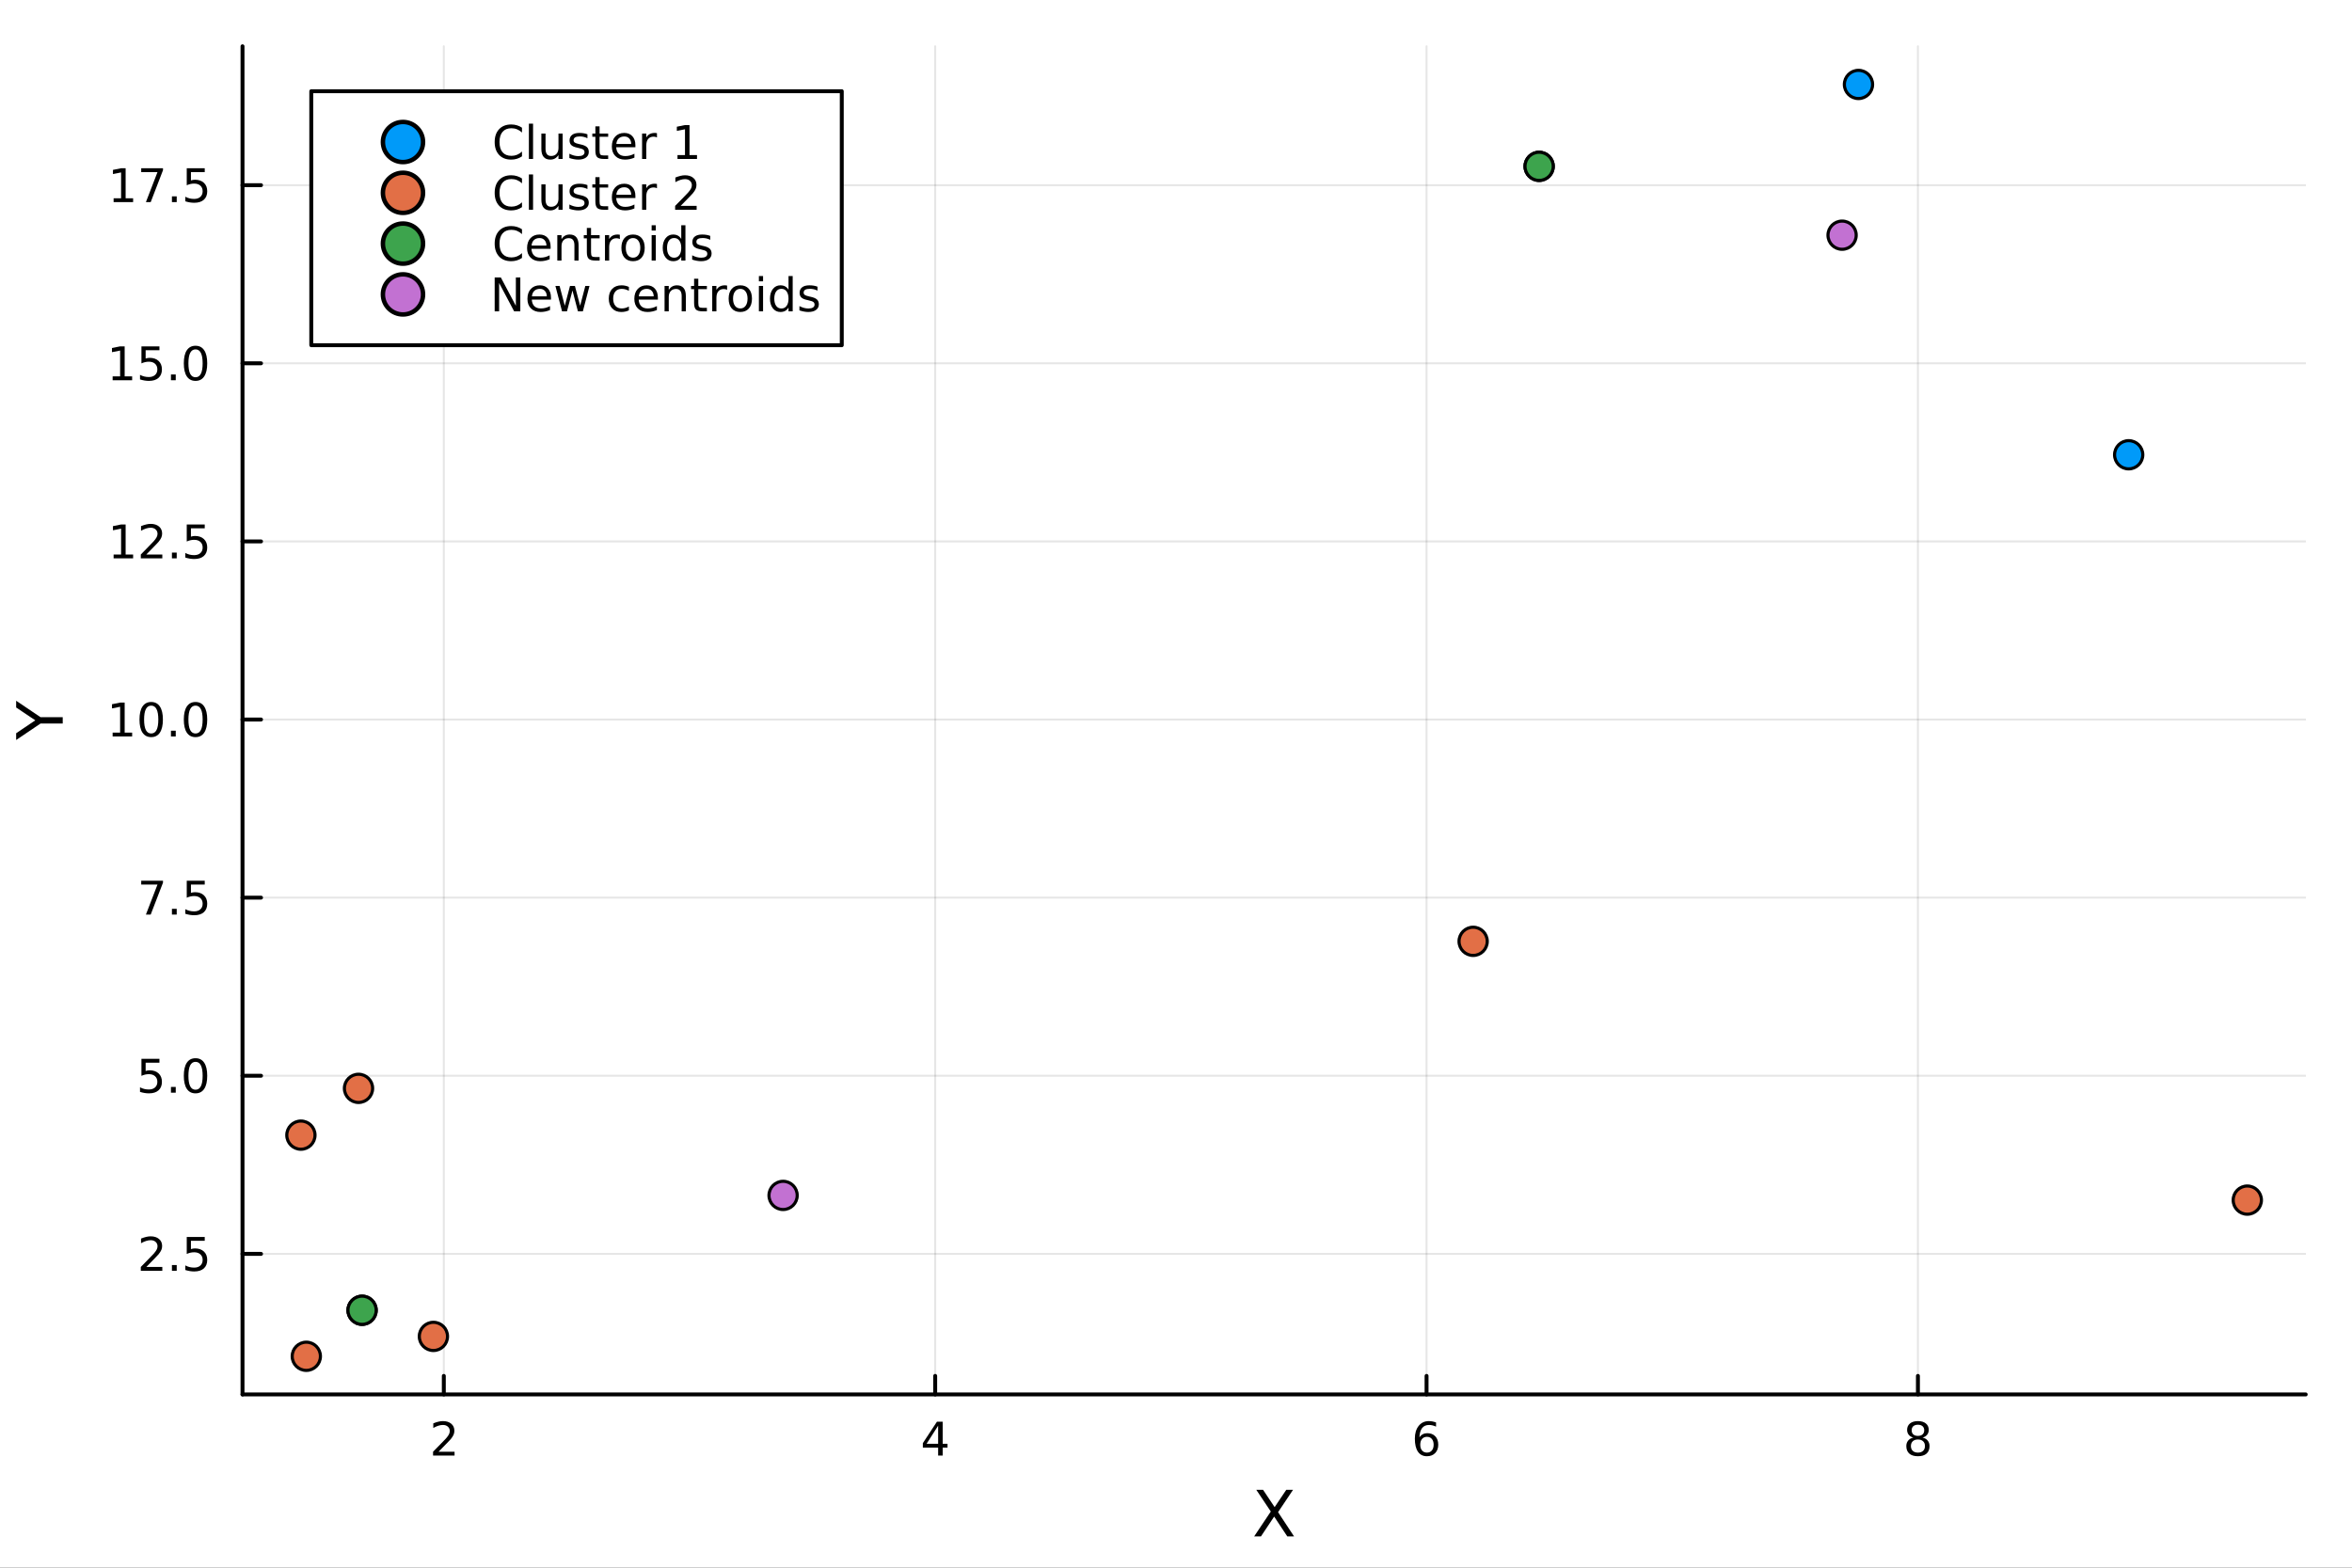 <?xml version="1.0" encoding="utf-8"?>
<svg xmlns="http://www.w3.org/2000/svg" xmlns:xlink="http://www.w3.org/1999/xlink" width="600" height="400" viewBox="0 0 2400 1600">
<rect x="0" y="0" width="2400" height="1600" fill="#333333" stroke="none"/>
<defs>
  <clipPath id="clip440">
    <rect x="0" y="0" width="2400" height="1600"/>
  </clipPath>
</defs>
<path clip-path="url(#clip440)" d="M0 1600 L2400 1600 L2400 0 L0 0  Z" fill="#ffffff" fill-rule="evenodd" fill-opacity="1"/>
<defs>
  <clipPath id="clip441">
    <rect x="480" y="0" width="1681" height="1600"/>
  </clipPath>
</defs>
<path clip-path="url(#clip440)" d="M247.459 1423.18 L2352.76 1423.18 L2352.76 47.244 L247.459 47.244  Z" fill="#ffffff" fill-rule="evenodd" fill-opacity="1"/>
<defs>
  <clipPath id="clip442">
    <rect x="247" y="47" width="2106" height="1377"/>
  </clipPath>
</defs>
<polyline clip-path="url(#clip442)" style="stroke:#000000; stroke-linecap:round; stroke-linejoin:round; stroke-width:2; stroke-opacity:0.1; fill:none" points="452.867,1423.18 452.867,47.244 "/>
<polyline clip-path="url(#clip442)" style="stroke:#000000; stroke-linecap:round; stroke-linejoin:round; stroke-width:2; stroke-opacity:0.1; fill:none" points="954.267,1423.18 954.267,47.244 "/>
<polyline clip-path="url(#clip442)" style="stroke:#000000; stroke-linecap:round; stroke-linejoin:round; stroke-width:2; stroke-opacity:0.1; fill:none" points="1455.67,1423.18 1455.67,47.244 "/>
<polyline clip-path="url(#clip442)" style="stroke:#000000; stroke-linecap:round; stroke-linejoin:round; stroke-width:2; stroke-opacity:0.1; fill:none" points="1957.07,1423.18 1957.07,47.244 "/>
<polyline clip-path="url(#clip442)" style="stroke:#000000; stroke-linecap:round; stroke-linejoin:round; stroke-width:2; stroke-opacity:0.1; fill:none" points="247.459,1279.72 2352.76,1279.72 "/>
<polyline clip-path="url(#clip442)" style="stroke:#000000; stroke-linecap:round; stroke-linejoin:round; stroke-width:2; stroke-opacity:0.1; fill:none" points="247.459,1097.93 2352.76,1097.93 "/>
<polyline clip-path="url(#clip442)" style="stroke:#000000; stroke-linecap:round; stroke-linejoin:round; stroke-width:2; stroke-opacity:0.1; fill:none" points="247.459,916.149 2352.76,916.149 "/>
<polyline clip-path="url(#clip442)" style="stroke:#000000; stroke-linecap:round; stroke-linejoin:round; stroke-width:2; stroke-opacity:0.1; fill:none" points="247.459,734.363 2352.76,734.363 "/>
<polyline clip-path="url(#clip442)" style="stroke:#000000; stroke-linecap:round; stroke-linejoin:round; stroke-width:2; stroke-opacity:0.1; fill:none" points="247.459,552.577 2352.76,552.577 "/>
<polyline clip-path="url(#clip442)" style="stroke:#000000; stroke-linecap:round; stroke-linejoin:round; stroke-width:2; stroke-opacity:0.1; fill:none" points="247.459,370.791 2352.76,370.791 "/>
<polyline clip-path="url(#clip442)" style="stroke:#000000; stroke-linecap:round; stroke-linejoin:round; stroke-width:2; stroke-opacity:0.1; fill:none" points="247.459,189.005 2352.76,189.005 "/>
<polyline clip-path="url(#clip440)" style="stroke:#000000; stroke-linecap:round; stroke-linejoin:round; stroke-width:4; stroke-opacity:1; fill:none" points="247.459,1423.18 2352.76,1423.18 "/>
<polyline clip-path="url(#clip440)" style="stroke:#000000; stroke-linecap:round; stroke-linejoin:round; stroke-width:4; stroke-opacity:1; fill:none" points="452.867,1423.18 452.867,1404.28 "/>
<polyline clip-path="url(#clip440)" style="stroke:#000000; stroke-linecap:round; stroke-linejoin:round; stroke-width:4; stroke-opacity:1; fill:none" points="954.267,1423.18 954.267,1404.28 "/>
<polyline clip-path="url(#clip440)" style="stroke:#000000; stroke-linecap:round; stroke-linejoin:round; stroke-width:4; stroke-opacity:1; fill:none" points="1455.67,1423.18 1455.67,1404.28 "/>
<polyline clip-path="url(#clip440)" style="stroke:#000000; stroke-linecap:round; stroke-linejoin:round; stroke-width:4; stroke-opacity:1; fill:none" points="1957.07,1423.18 1957.07,1404.28 "/>
<path clip-path="url(#clip440)" d="M447.52 1481.64 L463.839 1481.64 L463.839 1485.58 L441.895 1485.58 L441.895 1481.64 Q444.557 1478.89 449.141 1474.26 Q453.747 1469.61 454.928 1468.27 Q457.173 1465.74 458.052 1464.01 Q458.955 1462.25 458.955 1460.56 Q458.955 1457.8 457.011 1456.07 Q455.09 1454.33 451.988 1454.33 Q449.789 1454.33 447.335 1455.09 Q444.904 1455.86 442.127 1457.41 L442.127 1452.69 Q444.951 1451.55 447.404 1450.97 Q449.858 1450.39 451.895 1450.39 Q457.265 1450.39 460.46 1453.08 Q463.654 1455.77 463.654 1460.26 Q463.654 1462.39 462.844 1464.31 Q462.057 1466.2 459.951 1468.8 Q459.372 1469.47 456.27 1472.69 Q453.168 1475.88 447.52 1481.64 Z" fill="#000000" fill-rule="nonzero" fill-opacity="1" /><path clip-path="url(#clip440)" d="M957.276 1455.09 L945.471 1473.54 L957.276 1473.54 L957.276 1455.09 M956.049 1451.02 L961.929 1451.02 L961.929 1473.54 L966.86 1473.54 L966.86 1477.43 L961.929 1477.43 L961.929 1485.58 L957.276 1485.58 L957.276 1477.43 L941.674 1477.43 L941.674 1472.92 L956.049 1451.02 Z" fill="#000000" fill-rule="nonzero" fill-opacity="1" /><path clip-path="url(#clip440)" d="M1456.07 1466.44 Q1452.92 1466.44 1451.07 1468.59 Q1449.24 1470.74 1449.24 1474.49 Q1449.24 1478.22 1451.07 1480.39 Q1452.92 1482.55 1456.07 1482.55 Q1459.22 1482.55 1461.05 1480.39 Q1462.9 1478.22 1462.9 1474.49 Q1462.9 1470.74 1461.05 1468.59 Q1459.22 1466.44 1456.07 1466.44 M1465.35 1451.78 L1465.35 1456.04 Q1463.59 1455.21 1461.79 1454.77 Q1460.01 1454.33 1458.25 1454.33 Q1453.62 1454.33 1451.16 1457.45 Q1448.73 1460.58 1448.39 1466.9 Q1449.75 1464.89 1451.81 1463.82 Q1453.87 1462.73 1456.35 1462.73 Q1461.56 1462.73 1464.57 1465.9 Q1467.6 1469.05 1467.6 1474.49 Q1467.6 1479.82 1464.45 1483.03 Q1461.3 1486.25 1456.07 1486.25 Q1450.08 1486.25 1446.91 1481.67 Q1443.73 1477.06 1443.73 1468.33 Q1443.73 1460.14 1447.62 1455.28 Q1451.51 1450.39 1458.06 1450.39 Q1459.82 1450.39 1461.6 1450.74 Q1463.41 1451.09 1465.35 1451.78 Z" fill="#000000" fill-rule="nonzero" fill-opacity="1" /><path clip-path="url(#clip440)" d="M1957.07 1469.17 Q1953.73 1469.17 1951.81 1470.95 Q1949.91 1472.73 1949.91 1475.86 Q1949.91 1478.98 1951.81 1480.77 Q1953.73 1482.55 1957.07 1482.55 Q1960.4 1482.55 1962.32 1480.77 Q1964.24 1478.96 1964.24 1475.86 Q1964.24 1472.73 1962.32 1470.95 Q1960.42 1469.17 1957.07 1469.17 M1952.39 1467.18 Q1949.38 1466.44 1947.69 1464.38 Q1946.02 1462.32 1946.02 1459.35 Q1946.02 1455.21 1948.96 1452.8 Q1951.93 1450.39 1957.07 1450.39 Q1962.23 1450.39 1965.17 1452.8 Q1968.11 1455.21 1968.11 1459.35 Q1968.11 1462.32 1966.42 1464.38 Q1964.75 1466.44 1961.77 1467.18 Q1965.15 1467.96 1967.02 1470.26 Q1968.92 1472.55 1968.92 1475.86 Q1968.92 1480.88 1965.84 1483.57 Q1962.78 1486.25 1957.07 1486.25 Q1951.35 1486.25 1948.27 1483.57 Q1945.21 1480.88 1945.21 1475.86 Q1945.21 1472.55 1947.11 1470.26 Q1949.01 1467.96 1952.39 1467.18 M1950.68 1459.79 Q1950.68 1462.48 1952.34 1463.98 Q1954.03 1465.49 1957.07 1465.49 Q1960.08 1465.49 1961.77 1463.98 Q1963.48 1462.48 1963.48 1459.79 Q1963.48 1457.11 1961.77 1455.6 Q1960.08 1454.1 1957.07 1454.1 Q1954.03 1454.1 1952.34 1455.6 Q1950.68 1457.11 1950.68 1459.79 Z" fill="#000000" fill-rule="nonzero" fill-opacity="1" /><path clip-path="url(#clip440)" d="M1281.93 1520.52 L1288.84 1520.52 L1300.65 1538.19 L1312.52 1520.52 L1319.43 1520.52 L1304.15 1543.34 L1320.45 1568.04 L1313.54 1568.04 L1300.17 1547.83 L1286.71 1568.04 L1279.77 1568.04 L1296.73 1542.68 L1281.93 1520.52 Z" fill="#000000" fill-rule="nonzero" fill-opacity="1" /><polyline clip-path="url(#clip440)" style="stroke:#000000; stroke-linecap:round; stroke-linejoin:round; stroke-width:4; stroke-opacity:1; fill:none" points="247.459,1423.18 247.459,47.244 "/>
<polyline clip-path="url(#clip440)" style="stroke:#000000; stroke-linecap:round; stroke-linejoin:round; stroke-width:4; stroke-opacity:1; fill:none" points="247.459,1279.72 266.356,1279.72 "/>
<polyline clip-path="url(#clip440)" style="stroke:#000000; stroke-linecap:round; stroke-linejoin:round; stroke-width:4; stroke-opacity:1; fill:none" points="247.459,1097.93 266.356,1097.93 "/>
<polyline clip-path="url(#clip440)" style="stroke:#000000; stroke-linecap:round; stroke-linejoin:round; stroke-width:4; stroke-opacity:1; fill:none" points="247.459,916.149 266.356,916.149 "/>
<polyline clip-path="url(#clip440)" style="stroke:#000000; stroke-linecap:round; stroke-linejoin:round; stroke-width:4; stroke-opacity:1; fill:none" points="247.459,734.363 266.356,734.363 "/>
<polyline clip-path="url(#clip440)" style="stroke:#000000; stroke-linecap:round; stroke-linejoin:round; stroke-width:4; stroke-opacity:1; fill:none" points="247.459,552.577 266.356,552.577 "/>
<polyline clip-path="url(#clip440)" style="stroke:#000000; stroke-linecap:round; stroke-linejoin:round; stroke-width:4; stroke-opacity:1; fill:none" points="247.459,370.791 266.356,370.791 "/>
<polyline clip-path="url(#clip440)" style="stroke:#000000; stroke-linecap:round; stroke-linejoin:round; stroke-width:4; stroke-opacity:1; fill:none" points="247.459,189.005 266.356,189.005 "/>
<path clip-path="url(#clip440)" d="M149.306 1293.07 L165.626 1293.07 L165.626 1297 L143.681 1297 L143.681 1293.07 Q146.343 1290.31 150.927 1285.68 Q155.533 1281.03 156.714 1279.69 Q158.959 1277.16 159.839 1275.43 Q160.741 1273.67 160.741 1271.98 Q160.741 1269.22 158.797 1267.49 Q156.876 1265.75 153.774 1265.75 Q151.575 1265.75 149.121 1266.52 Q146.691 1267.28 143.913 1268.83 L143.913 1264.11 Q146.737 1262.97 149.191 1262.39 Q151.644 1261.82 153.681 1261.82 Q159.052 1261.82 162.246 1264.5 Q165.44 1267.19 165.44 1271.68 Q165.44 1273.81 164.63 1275.73 Q163.843 1277.63 161.737 1280.22 Q161.158 1280.89 158.056 1284.11 Q154.954 1287.3 149.306 1293.07 Z" fill="#000000" fill-rule="nonzero" fill-opacity="1" /><path clip-path="url(#clip440)" d="M175.44 1291.12 L180.325 1291.12 L180.325 1297 L175.44 1297 L175.44 1291.12 Z" fill="#000000" fill-rule="nonzero" fill-opacity="1" /><path clip-path="url(#clip440)" d="M190.556 1262.44 L208.912 1262.44 L208.912 1266.38 L194.838 1266.38 L194.838 1274.85 Q195.857 1274.5 196.875 1274.34 Q197.894 1274.15 198.912 1274.15 Q204.699 1274.15 208.079 1277.33 Q211.459 1280.5 211.459 1285.91 Q211.459 1291.49 207.987 1294.59 Q204.514 1297.67 198.195 1297.67 Q196.019 1297.67 193.75 1297.3 Q191.505 1296.93 189.098 1296.19 L189.098 1291.49 Q191.181 1292.63 193.403 1293.18 Q195.625 1293.74 198.102 1293.74 Q202.107 1293.74 204.445 1291.63 Q206.783 1289.52 206.783 1285.91 Q206.783 1282.3 204.445 1280.2 Q202.107 1278.09 198.102 1278.09 Q196.227 1278.09 194.352 1278.51 Q192.5 1278.92 190.556 1279.8 L190.556 1262.44 Z" fill="#000000" fill-rule="nonzero" fill-opacity="1" /><path clip-path="url(#clip440)" d="M144.329 1080.65 L162.686 1080.65 L162.686 1084.59 L148.612 1084.59 L148.612 1093.06 Q149.63 1092.72 150.649 1092.55 Q151.667 1092.37 152.686 1092.37 Q158.473 1092.37 161.852 1095.54 Q165.232 1098.71 165.232 1104.13 Q165.232 1109.71 161.76 1112.81 Q158.288 1115.89 151.968 1115.89 Q149.792 1115.89 147.524 1115.52 Q145.279 1115.15 142.871 1114.4 L142.871 1109.71 Q144.954 1110.84 147.177 1111.4 Q149.399 1111.95 151.876 1111.95 Q155.88 1111.95 158.218 1109.84 Q160.556 1107.74 160.556 1104.13 Q160.556 1100.52 158.218 1098.41 Q155.88 1096.3 151.876 1096.3 Q150.001 1096.3 148.126 1096.72 Q146.274 1097.14 144.329 1098.02 L144.329 1080.65 Z" fill="#000000" fill-rule="nonzero" fill-opacity="1" /><path clip-path="url(#clip440)" d="M174.445 1109.34 L179.329 1109.34 L179.329 1115.21 L174.445 1115.21 L174.445 1109.34 Z" fill="#000000" fill-rule="nonzero" fill-opacity="1" /><path clip-path="url(#clip440)" d="M199.514 1083.73 Q195.903 1083.73 194.075 1087.3 Q192.269 1090.84 192.269 1097.97 Q192.269 1105.08 194.075 1108.64 Q195.903 1112.18 199.514 1112.18 Q203.149 1112.18 204.954 1108.64 Q206.783 1105.08 206.783 1097.97 Q206.783 1090.84 204.954 1087.3 Q203.149 1083.73 199.514 1083.73 M199.514 1080.03 Q205.324 1080.03 208.38 1084.64 Q211.459 1089.22 211.459 1097.97 Q211.459 1106.7 208.38 1111.3 Q205.324 1115.89 199.514 1115.89 Q193.704 1115.89 190.625 1111.3 Q187.57 1106.7 187.57 1097.97 Q187.57 1089.22 190.625 1084.64 Q193.704 1080.03 199.514 1080.03 Z" fill="#000000" fill-rule="nonzero" fill-opacity="1" /><path clip-path="url(#clip440)" d="M144.098 898.869 L166.32 898.869 L166.32 900.86 L153.774 933.429 L148.89 933.429 L160.695 902.804 L144.098 902.804 L144.098 898.869 Z" fill="#000000" fill-rule="nonzero" fill-opacity="1" /><path clip-path="url(#clip440)" d="M175.44 927.549 L180.325 927.549 L180.325 933.429 L175.44 933.429 L175.44 927.549 Z" fill="#000000" fill-rule="nonzero" fill-opacity="1" /><path clip-path="url(#clip440)" d="M190.556 898.869 L208.912 898.869 L208.912 902.804 L194.838 902.804 L194.838 911.276 Q195.857 910.929 196.875 910.767 Q197.894 910.582 198.912 910.582 Q204.699 910.582 208.079 913.753 Q211.459 916.924 211.459 922.341 Q211.459 927.92 207.987 931.022 Q204.514 934.1 198.195 934.1 Q196.019 934.1 193.75 933.73 Q191.505 933.359 189.098 932.619 L189.098 927.92 Q191.181 929.054 193.403 929.61 Q195.625 930.165 198.102 930.165 Q202.107 930.165 204.445 928.059 Q206.783 925.952 206.783 922.341 Q206.783 918.73 204.445 916.623 Q202.107 914.517 198.102 914.517 Q196.227 914.517 194.352 914.934 Q192.5 915.35 190.556 916.23 L190.556 898.869 Z" fill="#000000" fill-rule="nonzero" fill-opacity="1" /><path clip-path="url(#clip440)" d="M114.931 747.708 L122.57 747.708 L122.57 721.342 L114.26 723.009 L114.26 718.75 L122.524 717.083 L127.2 717.083 L127.2 747.708 L134.839 747.708 L134.839 751.643 L114.931 751.643 L114.931 747.708 Z" fill="#000000" fill-rule="nonzero" fill-opacity="1" /><path clip-path="url(#clip440)" d="M154.283 720.162 Q150.672 720.162 148.843 723.726 Q147.038 727.268 147.038 734.398 Q147.038 741.504 148.843 745.069 Q150.672 748.611 154.283 748.611 Q157.917 748.611 159.723 745.069 Q161.552 741.504 161.552 734.398 Q161.552 727.268 159.723 723.726 Q157.917 720.162 154.283 720.162 M154.283 716.458 Q160.093 716.458 163.149 721.064 Q166.227 725.648 166.227 734.398 Q166.227 743.124 163.149 747.731 Q160.093 752.314 154.283 752.314 Q148.473 752.314 145.394 747.731 Q142.339 743.124 142.339 734.398 Q142.339 725.648 145.394 721.064 Q148.473 716.458 154.283 716.458 Z" fill="#000000" fill-rule="nonzero" fill-opacity="1" /><path clip-path="url(#clip440)" d="M174.445 745.763 L179.329 745.763 L179.329 751.643 L174.445 751.643 L174.445 745.763 Z" fill="#000000" fill-rule="nonzero" fill-opacity="1" /><path clip-path="url(#clip440)" d="M199.514 720.162 Q195.903 720.162 194.075 723.726 Q192.269 727.268 192.269 734.398 Q192.269 741.504 194.075 745.069 Q195.903 748.611 199.514 748.611 Q203.149 748.611 204.954 745.069 Q206.783 741.504 206.783 734.398 Q206.783 727.268 204.954 723.726 Q203.149 720.162 199.514 720.162 M199.514 716.458 Q205.324 716.458 208.38 721.064 Q211.459 725.648 211.459 734.398 Q211.459 743.124 208.38 747.731 Q205.324 752.314 199.514 752.314 Q193.704 752.314 190.625 747.731 Q187.57 743.124 187.57 734.398 Q187.57 725.648 190.625 721.064 Q193.704 716.458 199.514 716.458 Z" fill="#000000" fill-rule="nonzero" fill-opacity="1" /><path clip-path="url(#clip440)" d="M115.927 565.922 L123.566 565.922 L123.566 539.556 L115.256 541.223 L115.256 536.964 L123.519 535.297 L128.195 535.297 L128.195 565.922 L135.834 565.922 L135.834 569.857 L115.927 569.857 L115.927 565.922 Z" fill="#000000" fill-rule="nonzero" fill-opacity="1" /><path clip-path="url(#clip440)" d="M149.306 565.922 L165.626 565.922 L165.626 569.857 L143.681 569.857 L143.681 565.922 Q146.343 563.167 150.927 558.537 Q155.533 553.885 156.714 552.542 Q158.959 550.019 159.839 548.283 Q160.741 546.524 160.741 544.834 Q160.741 542.079 158.797 540.343 Q156.876 538.607 153.774 538.607 Q151.575 538.607 149.121 539.371 Q146.691 540.135 143.913 541.686 L143.913 536.964 Q146.737 535.829 149.191 535.251 Q151.644 534.672 153.681 534.672 Q159.052 534.672 162.246 537.357 Q165.44 540.042 165.44 544.533 Q165.44 546.663 164.63 548.584 Q163.843 550.482 161.737 553.075 Q161.158 553.746 158.056 556.963 Q154.954 560.158 149.306 565.922 Z" fill="#000000" fill-rule="nonzero" fill-opacity="1" /><path clip-path="url(#clip440)" d="M175.44 563.977 L180.325 563.977 L180.325 569.857 L175.44 569.857 L175.44 563.977 Z" fill="#000000" fill-rule="nonzero" fill-opacity="1" /><path clip-path="url(#clip440)" d="M190.556 535.297 L208.912 535.297 L208.912 539.232 L194.838 539.232 L194.838 547.704 Q195.857 547.357 196.875 547.195 Q197.894 547.01 198.912 547.01 Q204.699 547.01 208.079 550.181 Q211.459 553.352 211.459 558.769 Q211.459 564.348 207.987 567.449 Q204.514 570.528 198.195 570.528 Q196.019 570.528 193.75 570.158 Q191.505 569.787 189.098 569.047 L189.098 564.348 Q191.181 565.482 193.403 566.037 Q195.625 566.593 198.102 566.593 Q202.107 566.593 204.445 564.487 Q206.783 562.38 206.783 558.769 Q206.783 555.158 204.445 553.051 Q202.107 550.945 198.102 550.945 Q196.227 550.945 194.352 551.362 Q192.5 551.778 190.556 552.658 L190.556 535.297 Z" fill="#000000" fill-rule="nonzero" fill-opacity="1" /><path clip-path="url(#clip440)" d="M114.931 384.136 L122.57 384.136 L122.57 357.77 L114.26 359.437 L114.26 355.177 L122.524 353.511 L127.2 353.511 L127.2 384.136 L134.839 384.136 L134.839 388.071 L114.931 388.071 L114.931 384.136 Z" fill="#000000" fill-rule="nonzero" fill-opacity="1" /><path clip-path="url(#clip440)" d="M144.329 353.511 L162.686 353.511 L162.686 357.446 L148.612 357.446 L148.612 365.918 Q149.63 365.571 150.649 365.409 Q151.667 365.224 152.686 365.224 Q158.473 365.224 161.852 368.395 Q165.232 371.566 165.232 376.983 Q165.232 382.562 161.76 385.663 Q158.288 388.742 151.968 388.742 Q149.792 388.742 147.524 388.372 Q145.279 388.001 142.871 387.261 L142.871 382.562 Q144.954 383.696 147.177 384.251 Q149.399 384.807 151.876 384.807 Q155.88 384.807 158.218 382.7 Q160.556 380.594 160.556 376.983 Q160.556 373.372 158.218 371.265 Q155.88 369.159 151.876 369.159 Q150.001 369.159 148.126 369.576 Q146.274 369.992 144.329 370.872 L144.329 353.511 Z" fill="#000000" fill-rule="nonzero" fill-opacity="1" /><path clip-path="url(#clip440)" d="M174.445 382.191 L179.329 382.191 L179.329 388.071 L174.445 388.071 L174.445 382.191 Z" fill="#000000" fill-rule="nonzero" fill-opacity="1" /><path clip-path="url(#clip440)" d="M199.514 356.589 Q195.903 356.589 194.075 360.154 Q192.269 363.696 192.269 370.826 Q192.269 377.932 194.075 381.497 Q195.903 385.038 199.514 385.038 Q203.149 385.038 204.954 381.497 Q206.783 377.932 206.783 370.826 Q206.783 363.696 204.954 360.154 Q203.149 356.589 199.514 356.589 M199.514 352.886 Q205.324 352.886 208.38 357.492 Q211.459 362.076 211.459 370.826 Q211.459 379.552 208.38 384.159 Q205.324 388.742 199.514 388.742 Q193.704 388.742 190.625 384.159 Q187.57 379.552 187.57 370.826 Q187.57 362.076 190.625 357.492 Q193.704 352.886 199.514 352.886 Z" fill="#000000" fill-rule="nonzero" fill-opacity="1" /><path clip-path="url(#clip440)" d="M115.927 202.35 L123.566 202.35 L123.566 175.984 L115.256 177.651 L115.256 173.391 L123.519 171.725 L128.195 171.725 L128.195 202.35 L135.834 202.35 L135.834 206.285 L115.927 206.285 L115.927 202.35 Z" fill="#000000" fill-rule="nonzero" fill-opacity="1" /><path clip-path="url(#clip440)" d="M144.098 171.725 L166.32 171.725 L166.32 173.715 L153.774 206.285 L148.89 206.285 L160.695 175.66 L144.098 175.66 L144.098 171.725 Z" fill="#000000" fill-rule="nonzero" fill-opacity="1" /><path clip-path="url(#clip440)" d="M175.44 200.405 L180.325 200.405 L180.325 206.285 L175.44 206.285 L175.44 200.405 Z" fill="#000000" fill-rule="nonzero" fill-opacity="1" /><path clip-path="url(#clip440)" d="M190.556 171.725 L208.912 171.725 L208.912 175.66 L194.838 175.66 L194.838 184.132 Q195.857 183.785 196.875 183.623 Q197.894 183.438 198.912 183.438 Q204.699 183.438 208.079 186.609 Q211.459 189.78 211.459 195.197 Q211.459 200.776 207.987 203.877 Q204.514 206.956 198.195 206.956 Q196.019 206.956 193.75 206.586 Q191.505 206.215 189.098 205.475 L189.098 200.776 Q191.181 201.91 193.403 202.465 Q195.625 203.021 198.102 203.021 Q202.107 203.021 204.445 200.914 Q206.783 198.808 206.783 195.197 Q206.783 191.586 204.445 189.479 Q202.107 187.373 198.102 187.373 Q196.227 187.373 194.352 187.789 Q192.5 188.206 190.556 189.086 L190.556 171.725 Z" fill="#000000" fill-rule="nonzero" fill-opacity="1" /><path clip-path="url(#clip440)" d="M16.484 755.248 L16.484 748.341 L36.027 735.164 L16.484 722.083 L16.484 715.176 L41.374 731.981 L64.004 731.981 L64.004 738.443 L41.374 738.443 L16.484 755.248 Z" fill="#000000" fill-rule="nonzero" fill-opacity="1" /><circle clip-path="url(#clip442)" cx="1570.54" cy="169.761" r="14.4" fill="#009af9" fill-rule="evenodd" fill-opacity="1" stroke="#000000" stroke-opacity="1" stroke-width="3.2"/>
<circle clip-path="url(#clip442)" cx="1896.41" cy="86.186" r="14.4" fill="#009af9" fill-rule="evenodd" fill-opacity="1" stroke="#000000" stroke-opacity="1" stroke-width="3.2"/>
<circle clip-path="url(#clip442)" cx="2172.12" cy="464.15" r="14.4" fill="#009af9" fill-rule="evenodd" fill-opacity="1" stroke="#000000" stroke-opacity="1" stroke-width="3.2"/>
<circle clip-path="url(#clip442)" cx="365.83" cy="1110.79" r="14.4" fill="#e26f46" fill-rule="evenodd" fill-opacity="1" stroke="#000000" stroke-opacity="1" stroke-width="3.2"/>
<circle clip-path="url(#clip442)" cx="307.043" cy="1158.54" r="14.4" fill="#e26f46" fill-rule="evenodd" fill-opacity="1" stroke="#000000" stroke-opacity="1" stroke-width="3.2"/>
<circle clip-path="url(#clip442)" cx="442.254" cy="1363.95" r="14.4" fill="#e26f46" fill-rule="evenodd" fill-opacity="1" stroke="#000000" stroke-opacity="1" stroke-width="3.2"/>
<circle clip-path="url(#clip442)" cx="369.462" cy="1337.27" r="14.4" fill="#e26f46" fill-rule="evenodd" fill-opacity="1" stroke="#000000" stroke-opacity="1" stroke-width="3.2"/>
<circle clip-path="url(#clip442)" cx="312.567" cy="1384.24" r="14.4" fill="#e26f46" fill-rule="evenodd" fill-opacity="1" stroke="#000000" stroke-opacity="1" stroke-width="3.2"/>
<circle clip-path="url(#clip442)" cx="1503.21" cy="960.737" r="14.4" fill="#e26f46" fill-rule="evenodd" fill-opacity="1" stroke="#000000" stroke-opacity="1" stroke-width="3.2"/>
<circle clip-path="url(#clip442)" cx="2293.17" cy="1224.85" r="14.4" fill="#e26f46" fill-rule="evenodd" fill-opacity="1" stroke="#000000" stroke-opacity="1" stroke-width="3.2"/>
<circle clip-path="url(#clip442)" cx="1570.54" cy="169.761" r="14.4" fill="#3da44d" fill-rule="evenodd" fill-opacity="1" stroke="#000000" stroke-opacity="1" stroke-width="3.2"/>
<circle clip-path="url(#clip442)" cx="369.462" cy="1337.27" r="14.4" fill="#3da44d" fill-rule="evenodd" fill-opacity="1" stroke="#000000" stroke-opacity="1" stroke-width="3.2"/>
<circle clip-path="url(#clip442)" cx="1879.69" cy="240.032" r="14.4" fill="#c271d2" fill-rule="evenodd" fill-opacity="1" stroke="#000000" stroke-opacity="1" stroke-width="3.2"/>
<circle clip-path="url(#clip442)" cx="799.076" cy="1220.05" r="14.4" fill="#c271d2" fill-rule="evenodd" fill-opacity="1" stroke="#000000" stroke-opacity="1" stroke-width="3.2"/>
<path clip-path="url(#clip440)" d="M317.635 352.309 L858.95 352.309 L858.95 93.109 L317.635 93.109  Z" fill="#ffffff" fill-rule="evenodd" fill-opacity="1"/>
<polyline clip-path="url(#clip440)" style="stroke:#000000; stroke-linecap:round; stroke-linejoin:round; stroke-width:4; stroke-opacity:1; fill:none" points="317.635,352.309 858.95,352.309 858.95,93.109 317.635,93.109 317.635,352.309 "/>
<circle clip-path="url(#clip440)" cx="411.204" cy="144.949" r="20.48" fill="#009af9" fill-rule="evenodd" fill-opacity="1" stroke="#000000" stroke-opacity="1" stroke-width="4.551"/>
<path clip-path="url(#clip440)" d="M532.643 130.331 L532.643 135.261 Q530.282 133.062 527.597 131.974 Q524.935 130.886 521.925 130.886 Q516 130.886 512.851 134.52 Q509.703 138.132 509.703 144.983 Q509.703 151.812 512.851 155.446 Q516 159.057 521.925 159.057 Q524.935 159.057 527.597 157.969 Q530.282 156.881 532.643 154.682 L532.643 159.567 Q530.189 161.233 527.435 162.067 Q524.703 162.9 521.648 162.9 Q513.801 162.9 509.287 158.108 Q504.773 153.293 504.773 144.983 Q504.773 136.65 509.287 131.858 Q513.801 127.044 521.648 127.044 Q524.75 127.044 527.481 127.877 Q530.236 128.687 532.643 130.331 Z" fill="#000000" fill-rule="nonzero" fill-opacity="1" /><path clip-path="url(#clip440)" d="M539.68 126.21 L543.939 126.21 L543.939 162.229 L539.68 162.229 L539.68 126.21 Z" fill="#000000" fill-rule="nonzero" fill-opacity="1" /><path clip-path="url(#clip440)" d="M552.411 151.997 L552.411 136.303 L556.671 136.303 L556.671 151.835 Q556.671 155.516 558.106 157.368 Q559.541 159.196 562.411 159.196 Q565.86 159.196 567.851 156.997 Q569.865 154.798 569.865 151.002 L569.865 136.303 L574.124 136.303 L574.124 162.229 L569.865 162.229 L569.865 158.247 Q568.314 160.608 566.254 161.766 Q564.217 162.9 561.509 162.9 Q557.041 162.9 554.726 160.122 Q552.411 157.344 552.411 151.997 M563.129 135.678 L563.129 135.678 Z" fill="#000000" fill-rule="nonzero" fill-opacity="1" /><path clip-path="url(#clip440)" d="M599.425 137.067 L599.425 141.094 Q597.62 140.169 595.675 139.706 Q593.731 139.243 591.647 139.243 Q588.476 139.243 586.879 140.215 Q585.305 141.187 585.305 143.131 Q585.305 144.613 586.439 145.469 Q587.573 146.303 590.999 147.067 L592.458 147.391 Q596.995 148.363 598.893 150.145 Q600.814 151.905 600.814 155.076 Q600.814 158.687 597.944 160.793 Q595.096 162.9 590.096 162.9 Q588.013 162.9 585.745 162.483 Q583.499 162.09 580.999 161.28 L580.999 156.881 Q583.36 158.108 585.652 158.733 Q587.944 159.335 590.189 159.335 Q593.198 159.335 594.819 158.317 Q596.439 157.275 596.439 155.4 Q596.439 153.664 595.258 152.738 Q594.101 151.812 590.143 150.956 L588.661 150.608 Q584.703 149.775 582.944 148.062 Q581.184 146.326 581.184 143.317 Q581.184 139.659 583.777 137.669 Q586.37 135.678 591.138 135.678 Q593.499 135.678 595.583 136.025 Q597.666 136.372 599.425 137.067 Z" fill="#000000" fill-rule="nonzero" fill-opacity="1" /><path clip-path="url(#clip440)" d="M611.809 128.942 L611.809 136.303 L620.582 136.303 L620.582 139.613 L611.809 139.613 L611.809 153.687 Q611.809 156.858 612.666 157.761 Q613.545 158.664 616.207 158.664 L620.582 158.664 L620.582 162.229 L616.207 162.229 Q611.277 162.229 609.402 160.4 Q607.527 158.548 607.527 153.687 L607.527 139.613 L604.402 139.613 L604.402 136.303 L607.527 136.303 L607.527 128.942 L611.809 128.942 Z" fill="#000000" fill-rule="nonzero" fill-opacity="1" /><path clip-path="url(#clip440)" d="M648.36 148.201 L648.36 150.284 L628.777 150.284 Q629.055 154.682 631.416 156.997 Q633.8 159.289 638.036 159.289 Q640.49 159.289 642.781 158.687 Q645.096 158.085 647.365 156.881 L647.365 160.909 Q645.073 161.881 642.666 162.391 Q640.258 162.9 637.781 162.9 Q631.578 162.9 627.943 159.289 Q624.332 155.678 624.332 149.52 Q624.332 143.155 627.758 139.428 Q631.207 135.678 637.041 135.678 Q642.272 135.678 645.304 139.057 Q648.36 142.414 648.36 148.201 M644.101 146.951 Q644.054 143.456 642.133 141.372 Q640.235 139.289 637.087 139.289 Q633.522 139.289 631.369 141.303 Q629.24 143.317 628.916 146.974 L644.101 146.951 Z" fill="#000000" fill-rule="nonzero" fill-opacity="1" /><path clip-path="url(#clip440)" d="M670.374 140.284 Q669.656 139.868 668.8 139.682 Q667.966 139.474 666.948 139.474 Q663.337 139.474 661.392 141.835 Q659.471 144.173 659.471 148.571 L659.471 162.229 L655.189 162.229 L655.189 136.303 L659.471 136.303 L659.471 140.331 Q660.814 137.969 662.966 136.835 Q665.119 135.678 668.198 135.678 Q668.638 135.678 669.17 135.747 Q669.702 135.794 670.351 135.909 L670.374 140.284 Z" fill="#000000" fill-rule="nonzero" fill-opacity="1" /><path clip-path="url(#clip440)" d="M691.323 158.293 L698.962 158.293 L698.962 131.928 L690.651 133.595 L690.651 129.335 L698.915 127.669 L703.591 127.669 L703.591 158.293 L711.23 158.293 L711.23 162.229 L691.323 162.229 L691.323 158.293 Z" fill="#000000" fill-rule="nonzero" fill-opacity="1" /><circle clip-path="url(#clip440)" cx="411.204" cy="196.789" r="20.48" fill="#e26f46" fill-rule="evenodd" fill-opacity="1" stroke="#000000" stroke-opacity="1" stroke-width="4.551"/>
<path clip-path="url(#clip440)" d="M532.643 182.171 L532.643 187.101 Q530.282 184.902 527.597 183.814 Q524.935 182.726 521.925 182.726 Q516 182.726 512.851 186.36 Q509.703 189.972 509.703 196.823 Q509.703 203.652 512.851 207.286 Q516 210.897 521.925 210.897 Q524.935 210.897 527.597 209.809 Q530.282 208.721 532.643 206.522 L532.643 211.407 Q530.189 213.073 527.435 213.907 Q524.703 214.74 521.648 214.74 Q513.801 214.74 509.287 209.948 Q504.773 205.133 504.773 196.823 Q504.773 188.49 509.287 183.698 Q513.801 178.884 521.648 178.884 Q524.75 178.884 527.481 179.717 Q530.236 180.527 532.643 182.171 Z" fill="#000000" fill-rule="nonzero" fill-opacity="1" /><path clip-path="url(#clip440)" d="M539.68 178.05 L543.939 178.05 L543.939 214.069 L539.68 214.069 L539.68 178.05 Z" fill="#000000" fill-rule="nonzero" fill-opacity="1" /><path clip-path="url(#clip440)" d="M552.411 203.837 L552.411 188.143 L556.671 188.143 L556.671 203.675 Q556.671 207.356 558.106 209.208 Q559.541 211.036 562.411 211.036 Q565.86 211.036 567.851 208.837 Q569.865 206.638 569.865 202.842 L569.865 188.143 L574.124 188.143 L574.124 214.069 L569.865 214.069 L569.865 210.087 Q568.314 212.448 566.254 213.606 Q564.217 214.74 561.509 214.74 Q557.041 214.74 554.726 211.962 Q552.411 209.184 552.411 203.837 M563.129 187.518 L563.129 187.518 Z" fill="#000000" fill-rule="nonzero" fill-opacity="1" /><path clip-path="url(#clip440)" d="M599.425 188.907 L599.425 192.934 Q597.62 192.009 595.675 191.546 Q593.731 191.083 591.647 191.083 Q588.476 191.083 586.879 192.055 Q585.305 193.027 585.305 194.971 Q585.305 196.453 586.439 197.309 Q587.573 198.143 590.999 198.907 L592.458 199.231 Q596.995 200.203 598.893 201.985 Q600.814 203.745 600.814 206.916 Q600.814 210.527 597.944 212.633 Q595.096 214.74 590.096 214.74 Q588.013 214.74 585.745 214.323 Q583.499 213.93 580.999 213.12 L580.999 208.721 Q583.36 209.948 585.652 210.573 Q587.944 211.175 590.189 211.175 Q593.198 211.175 594.819 210.157 Q596.439 209.115 596.439 207.24 Q596.439 205.504 595.258 204.578 Q594.101 203.652 590.143 202.796 L588.661 202.448 Q584.703 201.615 582.944 199.902 Q581.184 198.166 581.184 195.157 Q581.184 191.499 583.777 189.509 Q586.37 187.518 591.138 187.518 Q593.499 187.518 595.583 187.865 Q597.666 188.212 599.425 188.907 Z" fill="#000000" fill-rule="nonzero" fill-opacity="1" /><path clip-path="url(#clip440)" d="M611.809 180.782 L611.809 188.143 L620.582 188.143 L620.582 191.453 L611.809 191.453 L611.809 205.527 Q611.809 208.698 612.666 209.601 Q613.545 210.504 616.207 210.504 L620.582 210.504 L620.582 214.069 L616.207 214.069 Q611.277 214.069 609.402 212.24 Q607.527 210.388 607.527 205.527 L607.527 191.453 L604.402 191.453 L604.402 188.143 L607.527 188.143 L607.527 180.782 L611.809 180.782 Z" fill="#000000" fill-rule="nonzero" fill-opacity="1" /><path clip-path="url(#clip440)" d="M648.36 200.041 L648.36 202.124 L628.777 202.124 Q629.055 206.522 631.416 208.837 Q633.8 211.129 638.036 211.129 Q640.49 211.129 642.781 210.527 Q645.096 209.925 647.365 208.721 L647.365 212.749 Q645.073 213.721 642.666 214.231 Q640.258 214.74 637.781 214.74 Q631.578 214.74 627.943 211.129 Q624.332 207.518 624.332 201.36 Q624.332 194.995 627.758 191.268 Q631.207 187.518 637.041 187.518 Q642.272 187.518 645.304 190.897 Q648.36 194.254 648.36 200.041 M644.101 198.791 Q644.054 195.296 642.133 193.212 Q640.235 191.129 637.087 191.129 Q633.522 191.129 631.369 193.143 Q629.24 195.157 628.916 198.814 L644.101 198.791 Z" fill="#000000" fill-rule="nonzero" fill-opacity="1" /><path clip-path="url(#clip440)" d="M670.374 192.124 Q669.656 191.708 668.8 191.522 Q667.966 191.314 666.948 191.314 Q663.337 191.314 661.392 193.675 Q659.471 196.013 659.471 200.411 L659.471 214.069 L655.189 214.069 L655.189 188.143 L659.471 188.143 L659.471 192.171 Q660.814 189.809 662.966 188.675 Q665.119 187.518 668.198 187.518 Q668.638 187.518 669.17 187.587 Q669.702 187.634 670.351 187.749 L670.374 192.124 Z" fill="#000000" fill-rule="nonzero" fill-opacity="1" /><path clip-path="url(#clip440)" d="M694.54 210.133 L710.86 210.133 L710.86 214.069 L688.915 214.069 L688.915 210.133 Q691.577 207.379 696.161 202.749 Q700.767 198.096 701.948 196.754 Q704.193 194.231 705.073 192.495 Q705.975 190.735 705.975 189.046 Q705.975 186.291 704.031 184.555 Q702.11 182.819 699.008 182.819 Q696.809 182.819 694.355 183.583 Q691.925 184.347 689.147 185.897 L689.147 181.175 Q691.971 180.041 694.425 179.462 Q696.878 178.884 698.915 178.884 Q704.286 178.884 707.48 181.569 Q710.674 184.254 710.674 188.745 Q710.674 190.874 709.864 192.796 Q709.077 194.694 706.971 197.286 Q706.392 197.958 703.29 201.175 Q700.188 204.37 694.54 210.133 Z" fill="#000000" fill-rule="nonzero" fill-opacity="1" /><circle clip-path="url(#clip440)" cx="411.204" cy="248.629" r="20.48" fill="#3da44d" fill-rule="evenodd" fill-opacity="1" stroke="#000000" stroke-opacity="1" stroke-width="4.551"/>
<path clip-path="url(#clip440)" d="M532.643 234.011 L532.643 238.941 Q530.282 236.742 527.597 235.654 Q524.935 234.566 521.925 234.566 Q516 234.566 512.851 238.2 Q509.703 241.812 509.703 248.663 Q509.703 255.492 512.851 259.126 Q516 262.737 521.925 262.737 Q524.935 262.737 527.597 261.649 Q530.282 260.561 532.643 258.362 L532.643 263.247 Q530.189 264.913 527.435 265.747 Q524.703 266.58 521.648 266.58 Q513.801 266.58 509.287 261.788 Q504.773 256.973 504.773 248.663 Q504.773 240.33 509.287 235.538 Q513.801 230.724 521.648 230.724 Q524.75 230.724 527.481 231.557 Q530.236 232.367 532.643 234.011 Z" fill="#000000" fill-rule="nonzero" fill-opacity="1" /><path clip-path="url(#clip440)" d="M561.856 251.881 L561.856 253.964 L542.273 253.964 Q542.55 258.362 544.911 260.677 Q547.296 262.969 551.532 262.969 Q553.986 262.969 556.277 262.367 Q558.592 261.765 560.86 260.561 L560.86 264.589 Q558.569 265.561 556.161 266.071 Q553.754 266.58 551.277 266.58 Q545.074 266.58 541.439 262.969 Q537.828 259.358 537.828 253.2 Q537.828 246.835 541.254 243.108 Q544.703 239.358 550.536 239.358 Q555.768 239.358 558.8 242.737 Q561.856 246.094 561.856 251.881 M557.597 250.631 Q557.55 247.136 555.629 245.052 Q553.731 242.969 550.583 242.969 Q547.018 242.969 544.865 244.983 Q542.736 246.997 542.411 250.654 L557.597 250.631 Z" fill="#000000" fill-rule="nonzero" fill-opacity="1" /><path clip-path="url(#clip440)" d="M590.397 250.261 L590.397 265.909 L586.138 265.909 L586.138 250.399 Q586.138 246.719 584.703 244.89 Q583.268 243.062 580.397 243.062 Q576.948 243.062 574.958 245.261 Q572.967 247.46 572.967 251.256 L572.967 265.909 L568.685 265.909 L568.685 239.983 L572.967 239.983 L572.967 244.011 Q574.495 241.673 576.555 240.515 Q578.638 239.358 581.346 239.358 Q585.814 239.358 588.106 242.136 Q590.397 244.89 590.397 250.261 Z" fill="#000000" fill-rule="nonzero" fill-opacity="1" /><path clip-path="url(#clip440)" d="M603.106 232.622 L603.106 239.983 L611.879 239.983 L611.879 243.293 L603.106 243.293 L603.106 257.367 Q603.106 260.538 603.962 261.441 Q604.842 262.344 607.504 262.344 L611.879 262.344 L611.879 265.909 L607.504 265.909 Q602.573 265.909 600.698 264.08 Q598.823 262.228 598.823 257.367 L598.823 243.293 L595.698 243.293 L595.698 239.983 L598.823 239.983 L598.823 232.622 L603.106 232.622 Z" fill="#000000" fill-rule="nonzero" fill-opacity="1" /><path clip-path="url(#clip440)" d="M632.504 243.964 Q631.786 243.548 630.93 243.362 Q630.096 243.154 629.078 243.154 Q625.467 243.154 623.522 245.515 Q621.601 247.853 621.601 252.251 L621.601 265.909 L617.319 265.909 L617.319 239.983 L621.601 239.983 L621.601 244.011 Q622.943 241.649 625.096 240.515 Q627.249 239.358 630.328 239.358 Q630.768 239.358 631.3 239.427 Q631.832 239.474 632.48 239.589 L632.504 243.964 Z" fill="#000000" fill-rule="nonzero" fill-opacity="1" /><path clip-path="url(#clip440)" d="M645.976 242.969 Q642.55 242.969 640.559 245.654 Q638.568 248.316 638.568 252.969 Q638.568 257.622 640.536 260.307 Q642.527 262.969 645.976 262.969 Q649.379 262.969 651.369 260.284 Q653.36 257.598 653.36 252.969 Q653.36 248.362 651.369 245.677 Q649.379 242.969 645.976 242.969 M645.976 239.358 Q651.531 239.358 654.703 242.969 Q657.874 246.58 657.874 252.969 Q657.874 259.335 654.703 262.969 Q651.531 266.58 645.976 266.58 Q640.397 266.58 637.226 262.969 Q634.078 259.335 634.078 252.969 Q634.078 246.58 637.226 242.969 Q640.397 239.358 645.976 239.358 Z" fill="#000000" fill-rule="nonzero" fill-opacity="1" /><path clip-path="url(#clip440)" d="M664.934 239.983 L669.193 239.983 L669.193 265.909 L664.934 265.909 L664.934 239.983 M664.934 229.89 L669.193 229.89 L669.193 235.284 L664.934 235.284 L664.934 229.89 Z" fill="#000000" fill-rule="nonzero" fill-opacity="1" /><path clip-path="url(#clip440)" d="M695.165 243.918 L695.165 229.89 L699.425 229.89 L699.425 265.909 L695.165 265.909 L695.165 262.02 Q693.823 264.335 691.763 265.469 Q689.726 266.58 686.855 266.58 Q682.156 266.58 679.193 262.83 Q676.253 259.08 676.253 252.969 Q676.253 246.858 679.193 243.108 Q682.156 239.358 686.855 239.358 Q689.726 239.358 691.763 240.492 Q693.823 241.603 695.165 243.918 M680.651 252.969 Q680.651 257.668 682.573 260.353 Q684.517 263.015 687.897 263.015 Q691.276 263.015 693.221 260.353 Q695.165 257.668 695.165 252.969 Q695.165 248.27 693.221 245.608 Q691.276 242.923 687.897 242.923 Q684.517 242.923 682.573 245.608 Q680.651 248.27 680.651 252.969 Z" fill="#000000" fill-rule="nonzero" fill-opacity="1" /><path clip-path="url(#clip440)" d="M724.725 240.747 L724.725 244.774 Q722.92 243.849 720.975 243.386 Q719.031 242.923 716.948 242.923 Q713.776 242.923 712.179 243.895 Q710.605 244.867 710.605 246.811 Q710.605 248.293 711.739 249.149 Q712.874 249.983 716.299 250.747 L717.758 251.071 Q722.295 252.043 724.193 253.825 Q726.114 255.585 726.114 258.756 Q726.114 262.367 723.244 264.473 Q720.397 266.58 715.397 266.58 Q713.313 266.58 711.045 266.163 Q708.799 265.77 706.3 264.96 L706.3 260.561 Q708.661 261.788 710.952 262.413 Q713.244 263.015 715.489 263.015 Q718.499 263.015 720.119 261.997 Q721.739 260.955 721.739 259.08 Q721.739 257.344 720.559 256.418 Q719.401 255.492 715.443 254.636 L713.962 254.288 Q710.003 253.455 708.244 251.742 Q706.485 250.006 706.485 246.997 Q706.485 243.339 709.077 241.349 Q711.67 239.358 716.438 239.358 Q718.799 239.358 720.883 239.705 Q722.966 240.052 724.725 240.747 Z" fill="#000000" fill-rule="nonzero" fill-opacity="1" /><circle clip-path="url(#clip440)" cx="411.204" cy="300.469" r="20.48" fill="#c271d2" fill-rule="evenodd" fill-opacity="1" stroke="#000000" stroke-opacity="1" stroke-width="4.551"/>
<path clip-path="url(#clip440)" d="M504.773 283.189 L511.069 283.189 L526.393 312.101 L526.393 283.189 L530.93 283.189 L530.93 317.749 L524.634 317.749 L509.31 288.837 L509.31 317.749 L504.773 317.749 L504.773 283.189 Z" fill="#000000" fill-rule="nonzero" fill-opacity="1" /><path clip-path="url(#clip440)" d="M562.226 303.721 L562.226 305.804 L542.643 305.804 Q542.921 310.202 545.282 312.517 Q547.666 314.809 551.902 314.809 Q554.356 314.809 556.648 314.207 Q558.962 313.605 561.231 312.401 L561.231 316.429 Q558.939 317.401 556.532 317.911 Q554.124 318.42 551.648 318.42 Q545.444 318.42 541.81 314.809 Q538.199 311.198 538.199 305.04 Q538.199 298.675 541.624 294.948 Q545.074 291.198 550.907 291.198 Q556.138 291.198 559.171 294.577 Q562.226 297.934 562.226 303.721 M557.967 302.471 Q557.921 298.976 555.999 296.892 Q554.101 294.809 550.953 294.809 Q547.388 294.809 545.236 296.823 Q543.106 298.837 542.782 302.494 L557.967 302.471 Z" fill="#000000" fill-rule="nonzero" fill-opacity="1" /><path clip-path="url(#clip440)" d="M566.74 291.823 L570.999 291.823 L576.323 312.054 L581.624 291.823 L586.647 291.823 L591.971 312.054 L597.272 291.823 L601.532 291.823 L594.749 317.749 L589.726 317.749 L584.147 296.499 L578.546 317.749 L573.522 317.749 L566.74 291.823 Z" fill="#000000" fill-rule="nonzero" fill-opacity="1" /><path clip-path="url(#clip440)" d="M641.717 292.818 L641.717 296.8 Q639.911 295.804 638.082 295.318 Q636.277 294.809 634.425 294.809 Q630.281 294.809 627.99 297.448 Q625.698 300.064 625.698 304.809 Q625.698 309.554 627.99 312.193 Q630.281 314.809 634.425 314.809 Q636.277 314.809 638.082 314.323 Q639.911 313.813 641.717 312.818 L641.717 316.753 Q639.934 317.587 638.013 318.003 Q636.115 318.42 633.962 318.42 Q628.105 318.42 624.656 314.739 Q621.207 311.059 621.207 304.809 Q621.207 298.466 624.68 294.832 Q628.175 291.198 634.24 291.198 Q636.207 291.198 638.082 291.615 Q639.957 292.008 641.717 292.818 Z" fill="#000000" fill-rule="nonzero" fill-opacity="1" /><path clip-path="url(#clip440)" d="M671.3 303.721 L671.3 305.804 L651.716 305.804 Q651.994 310.202 654.355 312.517 Q656.74 314.809 660.976 314.809 Q663.429 314.809 665.721 314.207 Q668.036 313.605 670.304 312.401 L670.304 316.429 Q668.013 317.401 665.605 317.911 Q663.198 318.42 660.721 318.42 Q654.517 318.42 650.883 314.809 Q647.272 311.198 647.272 305.04 Q647.272 298.675 650.698 294.948 Q654.147 291.198 659.98 291.198 Q665.212 291.198 668.244 294.577 Q671.3 297.934 671.3 303.721 M667.04 302.471 Q666.994 298.976 665.073 296.892 Q663.175 294.809 660.027 294.809 Q656.462 294.809 654.309 296.823 Q652.179 298.837 651.855 302.494 L667.04 302.471 Z" fill="#000000" fill-rule="nonzero" fill-opacity="1" /><path clip-path="url(#clip440)" d="M699.841 302.101 L699.841 317.749 L695.582 317.749 L695.582 302.239 Q695.582 298.559 694.147 296.73 Q692.712 294.902 689.841 294.902 Q686.392 294.902 684.401 297.101 Q682.411 299.3 682.411 303.096 L682.411 317.749 L678.128 317.749 L678.128 291.823 L682.411 291.823 L682.411 295.851 Q683.939 293.513 685.999 292.355 Q688.082 291.198 690.79 291.198 Q695.258 291.198 697.55 293.976 Q699.841 296.73 699.841 302.101 Z" fill="#000000" fill-rule="nonzero" fill-opacity="1" /><path clip-path="url(#clip440)" d="M712.549 284.462 L712.549 291.823 L721.323 291.823 L721.323 295.133 L712.549 295.133 L712.549 309.207 Q712.549 312.378 713.406 313.281 Q714.286 314.184 716.948 314.184 L721.323 314.184 L721.323 317.749 L716.948 317.749 Q712.017 317.749 710.142 315.92 Q708.267 314.068 708.267 309.207 L708.267 295.133 L705.142 295.133 L705.142 291.823 L708.267 291.823 L708.267 284.462 L712.549 284.462 Z" fill="#000000" fill-rule="nonzero" fill-opacity="1" /><path clip-path="url(#clip440)" d="M741.947 295.804 Q741.23 295.388 740.373 295.202 Q739.54 294.994 738.522 294.994 Q734.91 294.994 732.966 297.355 Q731.045 299.693 731.045 304.091 L731.045 317.749 L726.762 317.749 L726.762 291.823 L731.045 291.823 L731.045 295.851 Q732.387 293.489 734.54 292.355 Q736.693 291.198 739.772 291.198 Q740.211 291.198 740.744 291.267 Q741.276 291.314 741.924 291.429 L741.947 295.804 Z" fill="#000000" fill-rule="nonzero" fill-opacity="1" /><path clip-path="url(#clip440)" d="M755.42 294.809 Q751.994 294.809 750.003 297.494 Q748.012 300.156 748.012 304.809 Q748.012 309.462 749.98 312.147 Q751.971 314.809 755.42 314.809 Q758.822 314.809 760.813 312.124 Q762.804 309.438 762.804 304.809 Q762.804 300.202 760.813 297.517 Q758.822 294.809 755.42 294.809 M755.42 291.198 Q760.975 291.198 764.146 294.809 Q767.318 298.42 767.318 304.809 Q767.318 311.175 764.146 314.809 Q760.975 318.42 755.42 318.42 Q749.841 318.42 746.67 314.809 Q743.522 311.175 743.522 304.809 Q743.522 298.42 746.67 294.809 Q749.841 291.198 755.42 291.198 Z" fill="#000000" fill-rule="nonzero" fill-opacity="1" /><path clip-path="url(#clip440)" d="M774.378 291.823 L778.637 291.823 L778.637 317.749 L774.378 317.749 L774.378 291.823 M774.378 281.73 L778.637 281.73 L778.637 287.124 L774.378 287.124 L774.378 281.73 Z" fill="#000000" fill-rule="nonzero" fill-opacity="1" /><path clip-path="url(#clip440)" d="M804.609 295.758 L804.609 281.73 L808.868 281.73 L808.868 317.749 L804.609 317.749 L804.609 313.86 Q803.267 316.175 801.206 317.309 Q799.169 318.42 796.299 318.42 Q791.6 318.42 788.637 314.67 Q785.697 310.92 785.697 304.809 Q785.697 298.698 788.637 294.948 Q791.6 291.198 796.299 291.198 Q799.169 291.198 801.206 292.332 Q803.267 293.443 804.609 295.758 M790.095 304.809 Q790.095 309.508 792.017 312.193 Q793.961 314.855 797.341 314.855 Q800.72 314.855 802.665 312.193 Q804.609 309.508 804.609 304.809 Q804.609 300.11 802.665 297.448 Q800.72 294.763 797.341 294.763 Q793.961 294.763 792.017 297.448 Q790.095 300.11 790.095 304.809 Z" fill="#000000" fill-rule="nonzero" fill-opacity="1" /><path clip-path="url(#clip440)" d="M834.169 292.587 L834.169 296.614 Q832.364 295.689 830.419 295.226 Q828.475 294.763 826.391 294.763 Q823.22 294.763 821.623 295.735 Q820.049 296.707 820.049 298.651 Q820.049 300.133 821.183 300.989 Q822.317 301.823 825.743 302.587 L827.202 302.911 Q831.739 303.883 833.637 305.665 Q835.558 307.425 835.558 310.596 Q835.558 314.207 832.688 316.313 Q829.841 318.42 824.841 318.42 Q822.757 318.42 820.489 318.003 Q818.243 317.61 815.743 316.8 L815.743 312.401 Q818.104 313.628 820.396 314.253 Q822.688 314.855 824.933 314.855 Q827.942 314.855 829.563 313.837 Q831.183 312.795 831.183 310.92 Q831.183 309.184 830.003 308.258 Q828.845 307.332 824.887 306.476 L823.405 306.128 Q819.447 305.295 817.688 303.582 Q815.929 301.846 815.929 298.837 Q815.929 295.179 818.521 293.189 Q821.114 291.198 825.882 291.198 Q828.243 291.198 830.327 291.545 Q832.41 291.892 834.169 292.587 Z" fill="#000000" fill-rule="nonzero" fill-opacity="1" /></svg>
